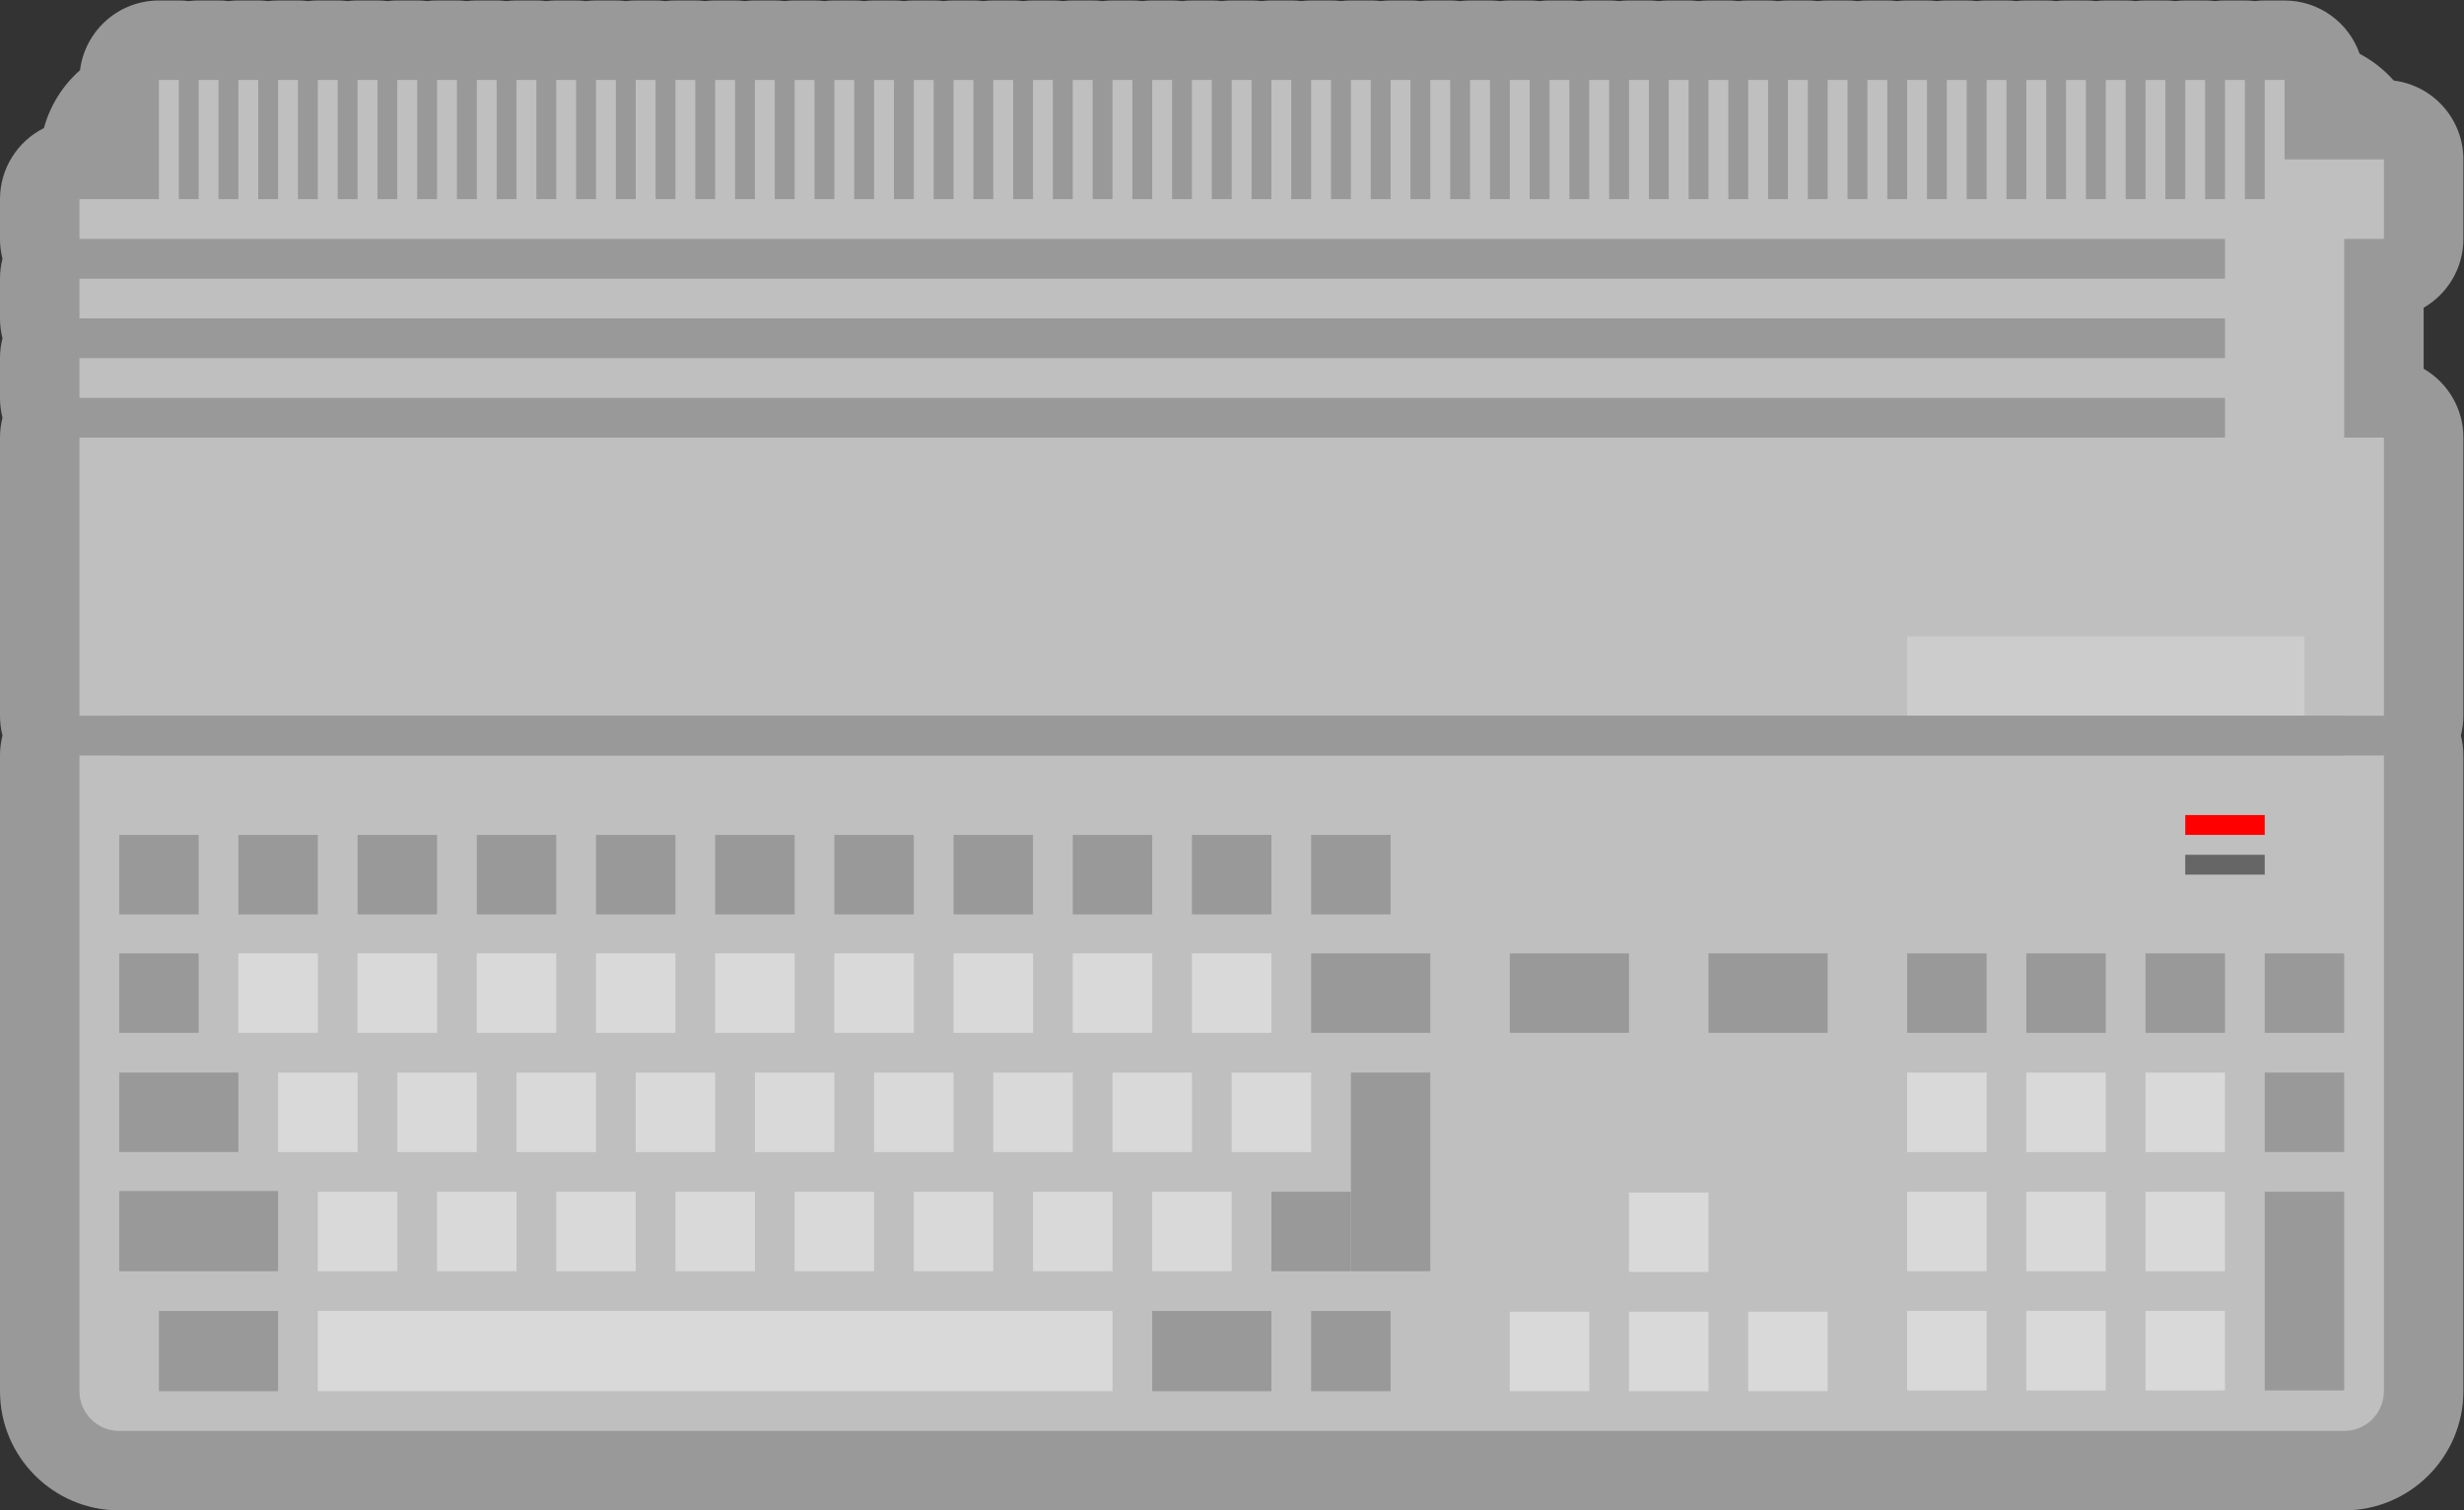 <?xml version="1.0" encoding="UTF-8" standalone="no"?>
<svg
   xmlns:dc="http://purl.org/dc/elements/1.1/"
   xmlns:cc="http://creativecommons.org/ns#"
   xmlns:rdf="http://www.w3.org/1999/02/22-rdf-syntax-ns#"
   xmlns:svg="http://www.w3.org/2000/svg"
   xmlns="http://www.w3.org/2000/svg"
   viewBox="0 0 330.667 202.667"
   height="202.667"
   width="330.667"
   xml:space="preserve"
   id="svg2"
   version="1.1"><rect x="0" y="0" width="330.667" height="202.667" fill="#333333" stroke="none"/><defs
     id="defs6"><clipPath
       id="clipPath18"
       clipPathUnits="userSpaceOnUse"><path
         id="path16"
         d="M 0,256 H 256 V 0 H 0 Z" /></clipPath><clipPath
       id="clipPath26"
       clipPathUnits="userSpaceOnUse"><path
         id="path24"
         d="M 4,204 H 252 V 52 H 4 Z" /></clipPath></defs><g
     transform="matrix(1.333,0,0,-1.333,-5.333,272)"
     id="g10"><g
       id="g12"><g
         clip-path="url(#clipPath18)"
         id="g14"><g
           id="g20"><g
             id="g22" /><g
             id="g34"><g
               style="opacity:0.5"
               id="g32"
               clip-path="url(#clipPath26)"><g
                 id="g30"
                 transform="translate(252,180)"><path
                   id="path28"
                   style="fill:#ffffff;fill-opacity:1;fill-rule:nonzero;stroke:none"
                   d="m 0,0 v 8 c 0,4.083 -3.058,7.451 -7.009,7.939 -0.967,1.094 -2.131,2.012 -3.435,2.696 C -11.533,21.758 -14.505,24 -18,24 h -2 c -0.339,0 -0.672,-0.021 -1,-0.062 -0.328,0.041 -0.661,0.062 -1,0.062 h -2 c -0.339,0 -0.672,-0.021 -1,-0.062 -0.328,0.041 -0.661,0.062 -1,0.062 h -2 c -0.339,0 -0.672,-0.021 -1,-0.062 -0.328,0.041 -0.661,0.062 -1,0.062 h -2 c -0.339,0 -0.672,-0.021 -1,-0.062 -0.328,0.041 -0.661,0.062 -1,0.062 h -2 c -0.339,0 -0.672,-0.021 -1,-0.062 -0.328,0.041 -0.661,0.062 -1,0.062 h -2 c -0.339,0 -0.672,-0.021 -1,-0.062 -0.328,0.041 -0.661,0.062 -1,0.062 h -2 c -0.339,0 -0.672,-0.021 -1,-0.062 -0.328,0.041 -0.661,0.062 -1,0.062 h -2 c -0.339,0 -0.672,-0.021 -1,-0.062 -0.328,0.041 -0.661,0.062 -1,0.062 h -2 c -0.339,0 -0.672,-0.021 -1,-0.062 -0.328,0.041 -0.661,0.062 -1,0.062 h -2 c -0.339,0 -0.672,-0.021 -1,-0.062 -0.328,0.041 -0.661,0.062 -1,0.062 h -2 c -0.339,0 -0.672,-0.021 -1,-0.062 -0.328,0.041 -0.661,0.062 -1,0.062 h -2 c -0.339,0 -0.672,-0.021 -1,-0.062 -0.328,0.041 -0.661,0.062 -1,0.062 h -2 c -0.339,0 -0.672,-0.021 -1,-0.062 -0.328,0.041 -0.661,0.062 -1,0.062 h -2 c -0.339,0 -0.672,-0.021 -1,-0.062 -0.328,0.041 -0.661,0.062 -1,0.062 h -2 c -0.339,0 -0.672,-0.021 -1,-0.062 -0.328,0.041 -0.661,0.062 -1,0.062 h -2 c -0.339,0 -0.672,-0.021 -1,-0.062 -0.328,0.041 -0.661,0.062 -1,0.062 h -2 c -0.339,0 -0.672,-0.021 -1,-0.062 -0.328,0.041 -0.661,0.062 -1,0.062 h -2 c -0.339,0 -0.672,-0.021 -1,-0.062 -0.328,0.041 -0.661,0.062 -1,0.062 h -2 c -0.339,0 -0.672,-0.021 -1,-0.062 -0.328,0.041 -0.661,0.062 -1,0.062 h -2 c -0.339,0 -0.672,-0.021 -1,-0.062 -0.328,0.041 -0.661,0.062 -1,0.062 h -2 c -0.339,0 -0.672,-0.021 -1,-0.062 -0.328,0.041 -0.661,0.062 -1,0.062 h -2 c -0.339,0 -0.672,-0.021 -1,-0.062 -0.328,0.041 -0.661,0.062 -1,0.062 h -2 c -0.339,0 -0.672,-0.021 -1,-0.062 -0.328,0.041 -0.661,0.062 -1,0.062 h -2 c -0.339,0 -0.672,-0.021 -1,-0.062 -0.328,0.041 -0.661,0.062 -1,0.062 h -2 c -0.339,0 -0.672,-0.021 -1,-0.062 -0.328,0.041 -0.661,0.062 -1,0.062 h -2 c -0.339,0 -0.672,-0.021 -1,-0.062 -0.328,0.041 -0.661,0.062 -1,0.062 h -2 c -0.339,0 -0.672,-0.021 -1,-0.062 -0.328,0.041 -0.661,0.062 -1,0.062 h -2 c -0.339,0 -0.672,-0.021 -1,-0.062 -0.328,0.041 -0.661,0.062 -1,0.062 h -2 c -0.339,0 -0.672,-0.021 -1,-0.062 -0.328,0.041 -0.661,0.062 -1,0.062 h -2 c -0.339,0 -0.672,-0.021 -1,-0.062 -0.328,0.041 -0.661,0.062 -1,0.062 h -2 c -0.339,0 -0.672,-0.021 -1,-0.062 -0.328,0.041 -0.661,0.062 -1,0.062 h -2 c -0.339,0 -0.672,-0.021 -1,-0.062 -0.328,0.041 -0.661,0.062 -1,0.062 h -2 c -0.339,0 -0.672,-0.021 -1,-0.062 -0.328,0.041 -0.661,0.062 -1,0.062 h -2 c -0.339,0 -0.672,-0.021 -1,-0.062 -0.328,0.041 -0.661,0.062 -1,0.062 h -2 c -0.339,0 -0.672,-0.021 -1,-0.062 -0.328,0.041 -0.661,0.062 -1,0.062 h -2 c -0.339,0 -0.672,-0.021 -1,-0.062 -0.328,0.041 -0.661,0.062 -1,0.062 h -2 c -0.339,0 -0.672,-0.021 -1,-0.062 -0.328,0.041 -0.661,0.062 -1,0.062 h -2 c -0.339,0 -0.672,-0.021 -1,-0.062 -0.328,0.041 -0.661,0.062 -1,0.062 h -2 c -0.339,0 -0.672,-0.021 -1,-0.062 -0.328,0.041 -0.661,0.062 -1,0.062 h -2 c -0.339,0 -0.672,-0.021 -1,-0.062 -0.328,0.041 -0.661,0.062 -1,0.062 h -2 c -0.339,0 -0.672,-0.021 -1,-0.062 -0.328,0.041 -0.661,0.062 -1,0.062 h -2 c -0.339,0 -0.672,-0.021 -1,-0.062 -0.328,0.041 -0.661,0.062 -1,0.062 h -2 c -0.339,0 -0.672,-0.021 -1,-0.062 -0.328,0.041 -0.661,0.062 -1,0.062 h -2 c -0.339,0 -0.672,-0.021 -1,-0.062 -0.328,0.041 -0.661,0.062 -1,0.062 h -2 c -0.339,0 -0.672,-0.021 -1,-0.062 -0.328,0.041 -0.661,0.062 -1,0.062 h -2 c -0.339,0 -0.672,-0.021 -1,-0.062 -0.328,0.041 -0.661,0.062 -1,0.062 h -2 c -0.339,0 -0.672,-0.021 -1,-0.062 -0.328,0.041 -0.661,0.062 -1,0.062 h -2 c -0.339,0 -0.672,-0.021 -1,-0.062 -0.328,0.041 -0.661,0.062 -1,0.062 h -2 c -0.339,0 -0.672,-0.021 -1,-0.062 -0.328,0.041 -0.661,0.062 -1,0.062 h -2 c -0.339,0 -0.672,-0.021 -1,-0.062 -0.328,0.041 -0.661,0.062 -1,0.062 h -2 c -0.339,0 -0.672,-0.021 -1,-0.062 -0.328,0.041 -0.661,0.062 -1,0.062 h -2 c -0.339,0 -0.672,-0.021 -1,-0.062 -0.328,0.041 -0.661,0.062 -1,0.062 h -2 c -0.339,0 -0.672,-0.021 -1,-0.062 -0.328,0.041 -0.661,0.062 -1,0.062 h -2 c -4.083,0 -7.451,-3.058 -7.939,-7.009 -1.729,-1.528 -3.015,-3.546 -3.64,-5.834 C -246.2,9.843 -248,7.132 -248,4 V 0 c 0,-0.691 0.088,-1.361 0.252,-2 -0.164,-0.639 -0.252,-1.309 -0.252,-2 v -4 c 0,-0.691 0.088,-1.361 0.252,-2 -0.164,-0.639 -0.252,-1.309 -0.252,-2 v -4 c 0,-0.691 0.088,-1.361 0.252,-2 -0.164,-0.639 -0.252,-1.309 -0.252,-2 v -28 c 0,-0.691 0.088,-1.361 0.252,-2 -0.164,-0.639 -0.252,-1.309 -0.252,-2 v -64 c 0,-6.617 5.383,-12 12,-12 h 224 c 6.617,0 12,5.383 12,12 v 64 c 0,0.691 -0.087,1.361 -0.252,2 0.165,0.639 0.252,1.309 0.252,2 v 28 c 0,2.961 -1.609,5.547 -4,6.93 v 6.14 c 2.391,1.383 4,3.969 4,6.93" /></g></g></g></g><g
           transform="translate(236,156)"
           id="g36"><path
             id="path38"
             style="fill:#999999;fill-opacity:1;fill-rule:nonzero;stroke:none"
             d="m 0,0 h -216 c -2.209,0 -4,1.791 -4,4 v 28 c 0,2.209 1.791,4 4,4 H 0 c 2.209,0 4,-1.791 4,-4 V 4 C 4,1.791 2.209,0 0,0" /></g><g
           transform="translate(234,188)"
           id="g40"><path
             id="path42"
             style="fill:#bfbfbf;fill-opacity:1;fill-rule:nonzero;stroke:none"
             d="M 0,0 V 8 H -2 V 0 -4 H -4 V 8 H -6 V -4 H -8 V 8 h -2 V -4 h -2 V 8 h -2 V -4 h -2 V 8 h -2 V -4 h -2 V 8 h -2 V -4 h -2 V 8 h -2 V -4 h -2 V 8 h -2 V -4 h -2 V 8 h -2 V -4 h -2 V 8 h -2 V -4 h -2 V 8 h -2 V -4 h -2 V 8 h -2 V -4 h -2 V 8 h -2 V -4 h -2 V 8 h -2 V -4 h -2 V 8 h -2 V -4 h -2 V 8 h -2 V -4 h -2 V 8 h -2 V -4 h -2 V 8 h -2 V -4 h -2 V 8 h -2 V -4 h -2 V 8 h -2 V -4 h -2 V 8 h -2 V -4 h -2 V 8 h -2 V -4 h -2 V 8 h -2 V -4 h -2 V 8 h -2 V -4 h -2 V 8 h -2 V -4 h -2 V 8 h -2 V -4 h -2 V 8 h -2 V -4 h -2 V 8 h -2 V -4 h -2 V 8 h -2 V -4 h -2 V 8 h -2 V -4 h -2 V 8 h -2 V -4 h -2 V 8 h -2 V -4 h -2 V 8 h -2 V -4 h -2 V 8 h -2 V -4 h -2 V 8 h -2 V -4 h -2 V 8 h -2 V -4 h -2 V 8 h -2 V -4 h -2 V 8 h -2 V -4 h -2 V 8 h -2 V -4 h -2 V 8 h -2 V -4 h -2 V 8 h -2 V -4 h -2 V 8 h -2 V -4 h -2 V 8 h -2 V -4 h -2 V 8 h -2 V -4 h -2 V 8 h -2 V -4 h -2 V 8 h -2 V -4 h -2 V 8 h -2 V -4 h -2 V 8 h -2 V -4 h -2 V 8 h -2 V -4 h -2 V 8 h -2 V -4 h -2 V 8 h -2 V -4 h -2 V 8 h -2 V -4 h -2 V 8 h -2 V -4 h -2 V 8 h -2 V -4 h -8 V -8 H -6 v -4 h -216 v -4 H -6 v -4 h -216 v -4 H -6 v -4 H -222 V -56 H 10 v 28 H 6 v 20 h 4 v 8 z" /></g><path
           id="path44"
           style="fill:#cccccc;fill-opacity:1;fill-rule:nonzero;stroke:none"
           d="m 236,132 h -40 v 8 h 40 z" /><g
           transform="translate(240,60)"
           id="g46"><path
             id="path48"
             style="fill:#bfbfbf;fill-opacity:1;fill-rule:nonzero;stroke:none"
             d="m 0,0 h -224 c -2.209,0 -4,1.791 -4,4 V 68 H 4 V 4 C 4,1.791 2.209,0 0,0" /></g><path
           id="path50"
           style="fill:#999999;fill-opacity:1;fill-rule:nonzero;stroke:none"
           d="m 16,128 h 224 v 4 H 16 Z" /><path
           id="path52"
           style="fill:#ff0000;fill-opacity:1;fill-rule:nonzero;stroke:none"
           d="m 232,120 h -8 v 2 h 8 z" /><path
           id="path54"
           style="fill:#666666;fill-opacity:1;fill-rule:nonzero;stroke:none"
           d="m 232,116 h -8 v 2 h 8 z" /><path
           id="path56"
           style="fill:#999999;fill-opacity:1;fill-rule:nonzero;stroke:none"
           d="m 24,100.075 h -8 v 8 h 8 z" /><path
           id="path58"
           style="fill:#999999;fill-opacity:1;fill-rule:nonzero;stroke:none"
           d="M 28,88.075 H 16 v 8 h 12 z" /><path
           id="path60"
           style="fill:#d9d9d9;fill-opacity:1;fill-rule:nonzero;stroke:none"
           d="m 36,100.075 h -8 v 8 h 8 z" /><path
           id="path62"
           style="fill:#d9d9d9;fill-opacity:1;fill-rule:nonzero;stroke:none"
           d="m 40,88.075 h -8 v 8 h 8 z" /><path
           id="path64"
           style="fill:#d9d9d9;fill-opacity:1;fill-rule:nonzero;stroke:none"
           d="m 44,76.075 h -8 v 8 h 8 z" /><path
           id="path66"
           style="fill:#d9d9d9;fill-opacity:1;fill-rule:nonzero;stroke:none"
           d="m 56,76.075 h -8 v 8 h 8 z" /><path
           id="path68"
           style="fill:#d9d9d9;fill-opacity:1;fill-rule:nonzero;stroke:none"
           d="m 68,76.075 h -8 v 8 h 8 z" /><path
           id="path70"
           style="fill:#d9d9d9;fill-opacity:1;fill-rule:nonzero;stroke:none"
           d="m 80,76.075 h -8 v 8 h 8 z" /><path
           id="path72"
           style="fill:#d9d9d9;fill-opacity:1;fill-rule:nonzero;stroke:none"
           d="m 92,76.075 h -8 v 8 h 8 z" /><path
           id="path74"
           style="fill:#d9d9d9;fill-opacity:1;fill-rule:nonzero;stroke:none"
           d="m 104,76.075 h -8 v 8 h 8 z" /><path
           id="path76"
           style="fill:#d9d9d9;fill-opacity:1;fill-rule:nonzero;stroke:none"
           d="m 116,76.075 h -8 v 8 h 8 z" /><path
           id="path78"
           style="fill:#d9d9d9;fill-opacity:1;fill-rule:nonzero;stroke:none"
           d="m 128,76.075 h -8 v 8 h 8 z" /><path
           id="path80"
           style="fill:#999999;fill-opacity:1;fill-rule:nonzero;stroke:none"
           d="m 140,76.075 h -8 v 8 h 8 z" /><path
           id="path82"
           style="fill:#d9d9d9;fill-opacity:1;fill-rule:nonzero;stroke:none"
           d="m 52,88.075 h -8 v 8 h 8 z" /><path
           id="path84"
           style="fill:#d9d9d9;fill-opacity:1;fill-rule:nonzero;stroke:none"
           d="m 64,88.075 h -8 v 8 h 8 z" /><path
           id="path86"
           style="fill:#d9d9d9;fill-opacity:1;fill-rule:nonzero;stroke:none"
           d="m 76,88.075 h -8 v 8 h 8 z" /><path
           id="path88"
           style="fill:#d9d9d9;fill-opacity:1;fill-rule:nonzero;stroke:none"
           d="m 88,88.075 h -8 v 8 h 8 z" /><path
           id="path90"
           style="fill:#d9d9d9;fill-opacity:1;fill-rule:nonzero;stroke:none"
           d="m 100,88.075 h -8 v 8 h 8 z" /><path
           id="path92"
           style="fill:#d9d9d9;fill-opacity:1;fill-rule:nonzero;stroke:none"
           d="m 112,88.075 h -8 v 8 h 8 z" /><path
           id="path94"
           style="fill:#d9d9d9;fill-opacity:1;fill-rule:nonzero;stroke:none"
           d="m 124,88.075 h -8 v 8 h 8 z" /><path
           id="path96"
           style="fill:#d9d9d9;fill-opacity:1;fill-rule:nonzero;stroke:none"
           d="m 136,88.075 h -8 v 8 h 8 z" /><path
           id="path98"
           style="fill:#999999;fill-opacity:1;fill-rule:nonzero;stroke:none"
           d="m 204,100.075 h -8 v 8 h 8 z" /><path
           id="path100"
           style="fill:#999999;fill-opacity:1;fill-rule:nonzero;stroke:none"
           d="m 216,100.075 h -8 v 8 h 8 z" /><path
           id="path102"
           style="fill:#999999;fill-opacity:1;fill-rule:nonzero;stroke:none"
           d="m 228,100.075 h -8 v 8 h 8 z" /><path
           id="path104"
           style="fill:#999999;fill-opacity:1;fill-rule:nonzero;stroke:none"
           d="m 240,100.075 h -8 v 8 h 8 z" /><path
           id="path106"
           style="fill:#d9d9d9;fill-opacity:1;fill-rule:nonzero;stroke:none"
           d="m 204,88.075 h -8 v 8 h 8 z" /><path
           id="path108"
           style="fill:#d9d9d9;fill-opacity:1;fill-rule:nonzero;stroke:none"
           d="m 216,88.075 h -8 v 8 h 8 z" /><path
           id="path110"
           style="fill:#d9d9d9;fill-opacity:1;fill-rule:nonzero;stroke:none"
           d="m 228,88.075 h -8 v 8 h 8 z" /><path
           id="path112"
           style="fill:#999999;fill-opacity:1;fill-rule:nonzero;stroke:none"
           d="m 240,88.075 h -8 v 8 h 8 z" /><path
           id="path114"
           style="fill:#d9d9d9;fill-opacity:1;fill-rule:nonzero;stroke:none"
           d="m 204,76.075 h -8 v 8 h 8 z" /><path
           id="path116"
           style="fill:#d9d9d9;fill-opacity:1;fill-rule:nonzero;stroke:none"
           d="m 216,76.075 h -8 v 8 h 8 z" /><path
           id="path118"
           style="fill:#d9d9d9;fill-opacity:1;fill-rule:nonzero;stroke:none"
           d="m 228,76.075 h -8 v 8 h 8 z" /><path
           id="path120"
           style="fill:#d9d9d9;fill-opacity:1;fill-rule:nonzero;stroke:none"
           d="m 204,64.075 h -8 v 8 h 8 z" /><path
           id="path122"
           style="fill:#d9d9d9;fill-opacity:1;fill-rule:nonzero;stroke:none"
           d="m 216,64.075 h -8 v 8 h 8 z" /><path
           id="path124"
           style="fill:#d9d9d9;fill-opacity:1;fill-rule:nonzero;stroke:none"
           d="m 228,64.075 h -8 v 8 h 8 z" /><path
           id="path126"
           style="fill:#999999;fill-opacity:1;fill-rule:nonzero;stroke:none"
           d="m 240,64.075 h -8 v 20 h 8 z" /><path
           id="path128"
           style="fill:#d9d9d9;fill-opacity:1;fill-rule:nonzero;stroke:none"
           d="m 176,76 h -8 v 8 h 8 z" /><path
           id="path130"
           style="fill:#d9d9d9;fill-opacity:1;fill-rule:nonzero;stroke:none"
           d="m 164,64 h -8 v 8 h 8 z" /><path
           id="path132"
           style="fill:#d9d9d9;fill-opacity:1;fill-rule:nonzero;stroke:none"
           d="m 176,64 h -8 v 8 h 8 z" /><path
           id="path134"
           style="fill:#d9d9d9;fill-opacity:1;fill-rule:nonzero;stroke:none"
           d="m 188,64 h -8 v 8 h 8 z" /><path
           id="path136"
           style="fill:#999999;fill-opacity:1;fill-rule:nonzero;stroke:none"
           d="m 148,76.075 h -8 v 20 h 8 z" /><path
           id="path138"
           style="fill:#d9d9d9;fill-opacity:1;fill-rule:nonzero;stroke:none"
           d="m 48,100.075 h -8 v 8 h 8 z" /><path
           id="path140"
           style="fill:#d9d9d9;fill-opacity:1;fill-rule:nonzero;stroke:none"
           d="m 60,100.075 h -8 v 8 h 8 z" /><path
           id="path142"
           style="fill:#d9d9d9;fill-opacity:1;fill-rule:nonzero;stroke:none"
           d="m 72,100.075 h -8 v 8 h 8 z" /><path
           id="path144"
           style="fill:#d9d9d9;fill-opacity:1;fill-rule:nonzero;stroke:none"
           d="m 84,100.075 h -8 v 8 h 8 z" /><path
           id="path146"
           style="fill:#d9d9d9;fill-opacity:1;fill-rule:nonzero;stroke:none"
           d="m 96,100.075 h -8 v 8 h 8 z" /><path
           id="path148"
           style="fill:#d9d9d9;fill-opacity:1;fill-rule:nonzero;stroke:none"
           d="m 108,100.075 h -8 v 8 h 8 z" /><path
           id="path150"
           style="fill:#d9d9d9;fill-opacity:1;fill-rule:nonzero;stroke:none"
           d="m 120,100.075 h -8 v 8 h 8 z" /><path
           id="path152"
           style="fill:#d9d9d9;fill-opacity:1;fill-rule:nonzero;stroke:none"
           d="m 132,100.075 h -8 v 8 h 8 z" /><path
           id="path154"
           style="fill:#999999;fill-opacity:1;fill-rule:nonzero;stroke:none"
           d="m 148,100.075 h -12 v 8 h 12 z" /><path
           id="path156"
           style="fill:#999999;fill-opacity:1;fill-rule:nonzero;stroke:none"
           d="m 24,112 h -8 v 8 h 8 z" /><path
           id="path158"
           style="fill:#999999;fill-opacity:1;fill-rule:nonzero;stroke:none"
           d="m 36,112 h -8 v 8 h 8 z" /><path
           id="path160"
           style="fill:#999999;fill-opacity:1;fill-rule:nonzero;stroke:none"
           d="m 48,112 h -8 v 8 h 8 z" /><path
           id="path162"
           style="fill:#999999;fill-opacity:1;fill-rule:nonzero;stroke:none"
           d="m 60,112 h -8 v 8 h 8 z" /><path
           id="path164"
           style="fill:#999999;fill-opacity:1;fill-rule:nonzero;stroke:none"
           d="m 72,112 h -8 v 8 h 8 z" /><path
           id="path166"
           style="fill:#999999;fill-opacity:1;fill-rule:nonzero;stroke:none"
           d="m 84,112 h -8 v 8 h 8 z" /><path
           id="path168"
           style="fill:#999999;fill-opacity:1;fill-rule:nonzero;stroke:none"
           d="m 96,112 h -8 v 8 h 8 z" /><path
           id="path170"
           style="fill:#999999;fill-opacity:1;fill-rule:nonzero;stroke:none"
           d="m 108,112 h -8 v 8 h 8 z" /><path
           id="path172"
           style="fill:#999999;fill-opacity:1;fill-rule:nonzero;stroke:none"
           d="m 120,112 h -8 v 8 h 8 z" /><path
           id="path174"
           style="fill:#999999;fill-opacity:1;fill-rule:nonzero;stroke:none"
           d="m 132,112 h -8 v 8 h 8 z" /><path
           id="path176"
           style="fill:#999999;fill-opacity:1;fill-rule:nonzero;stroke:none"
           d="m 144,112 h -8 v 8 h 8 z" /><path
           id="path178"
           style="fill:#999999;fill-opacity:1;fill-rule:nonzero;stroke:none"
           d="m 168,100.075 h -12 v 8 h 12 z" /><path
           id="path180"
           style="fill:#999999;fill-opacity:1;fill-rule:nonzero;stroke:none"
           d="m 188,100.075 h -12 v 8 h 12 z" /><path
           id="path182"
           style="fill:#999999;fill-opacity:1;fill-rule:nonzero;stroke:none"
           d="M 32,76.075 H 16 v 8.075 h 16 z" /><path
           id="path184"
           style="fill:#999999;fill-opacity:1;fill-rule:nonzero;stroke:none"
           d="M 32,64 H 20 v 8.075 h 12 z" /><path
           id="path186"
           style="fill:#999999;fill-opacity:1;fill-rule:nonzero;stroke:none"
           d="m 132,64 h -12 v 8.075 h 12 z" /><path
           id="path188"
           style="fill:#999999;fill-opacity:1;fill-rule:nonzero;stroke:none"
           d="m 144,64 h -8 v 8.075 h 8 z" /><path
           id="path190"
           style="fill:#d9d9d9;fill-opacity:1;fill-rule:nonzero;stroke:none"
           d="M 116,64 H 36 v 8.075 h 80 z" /></g></g></g></svg>
